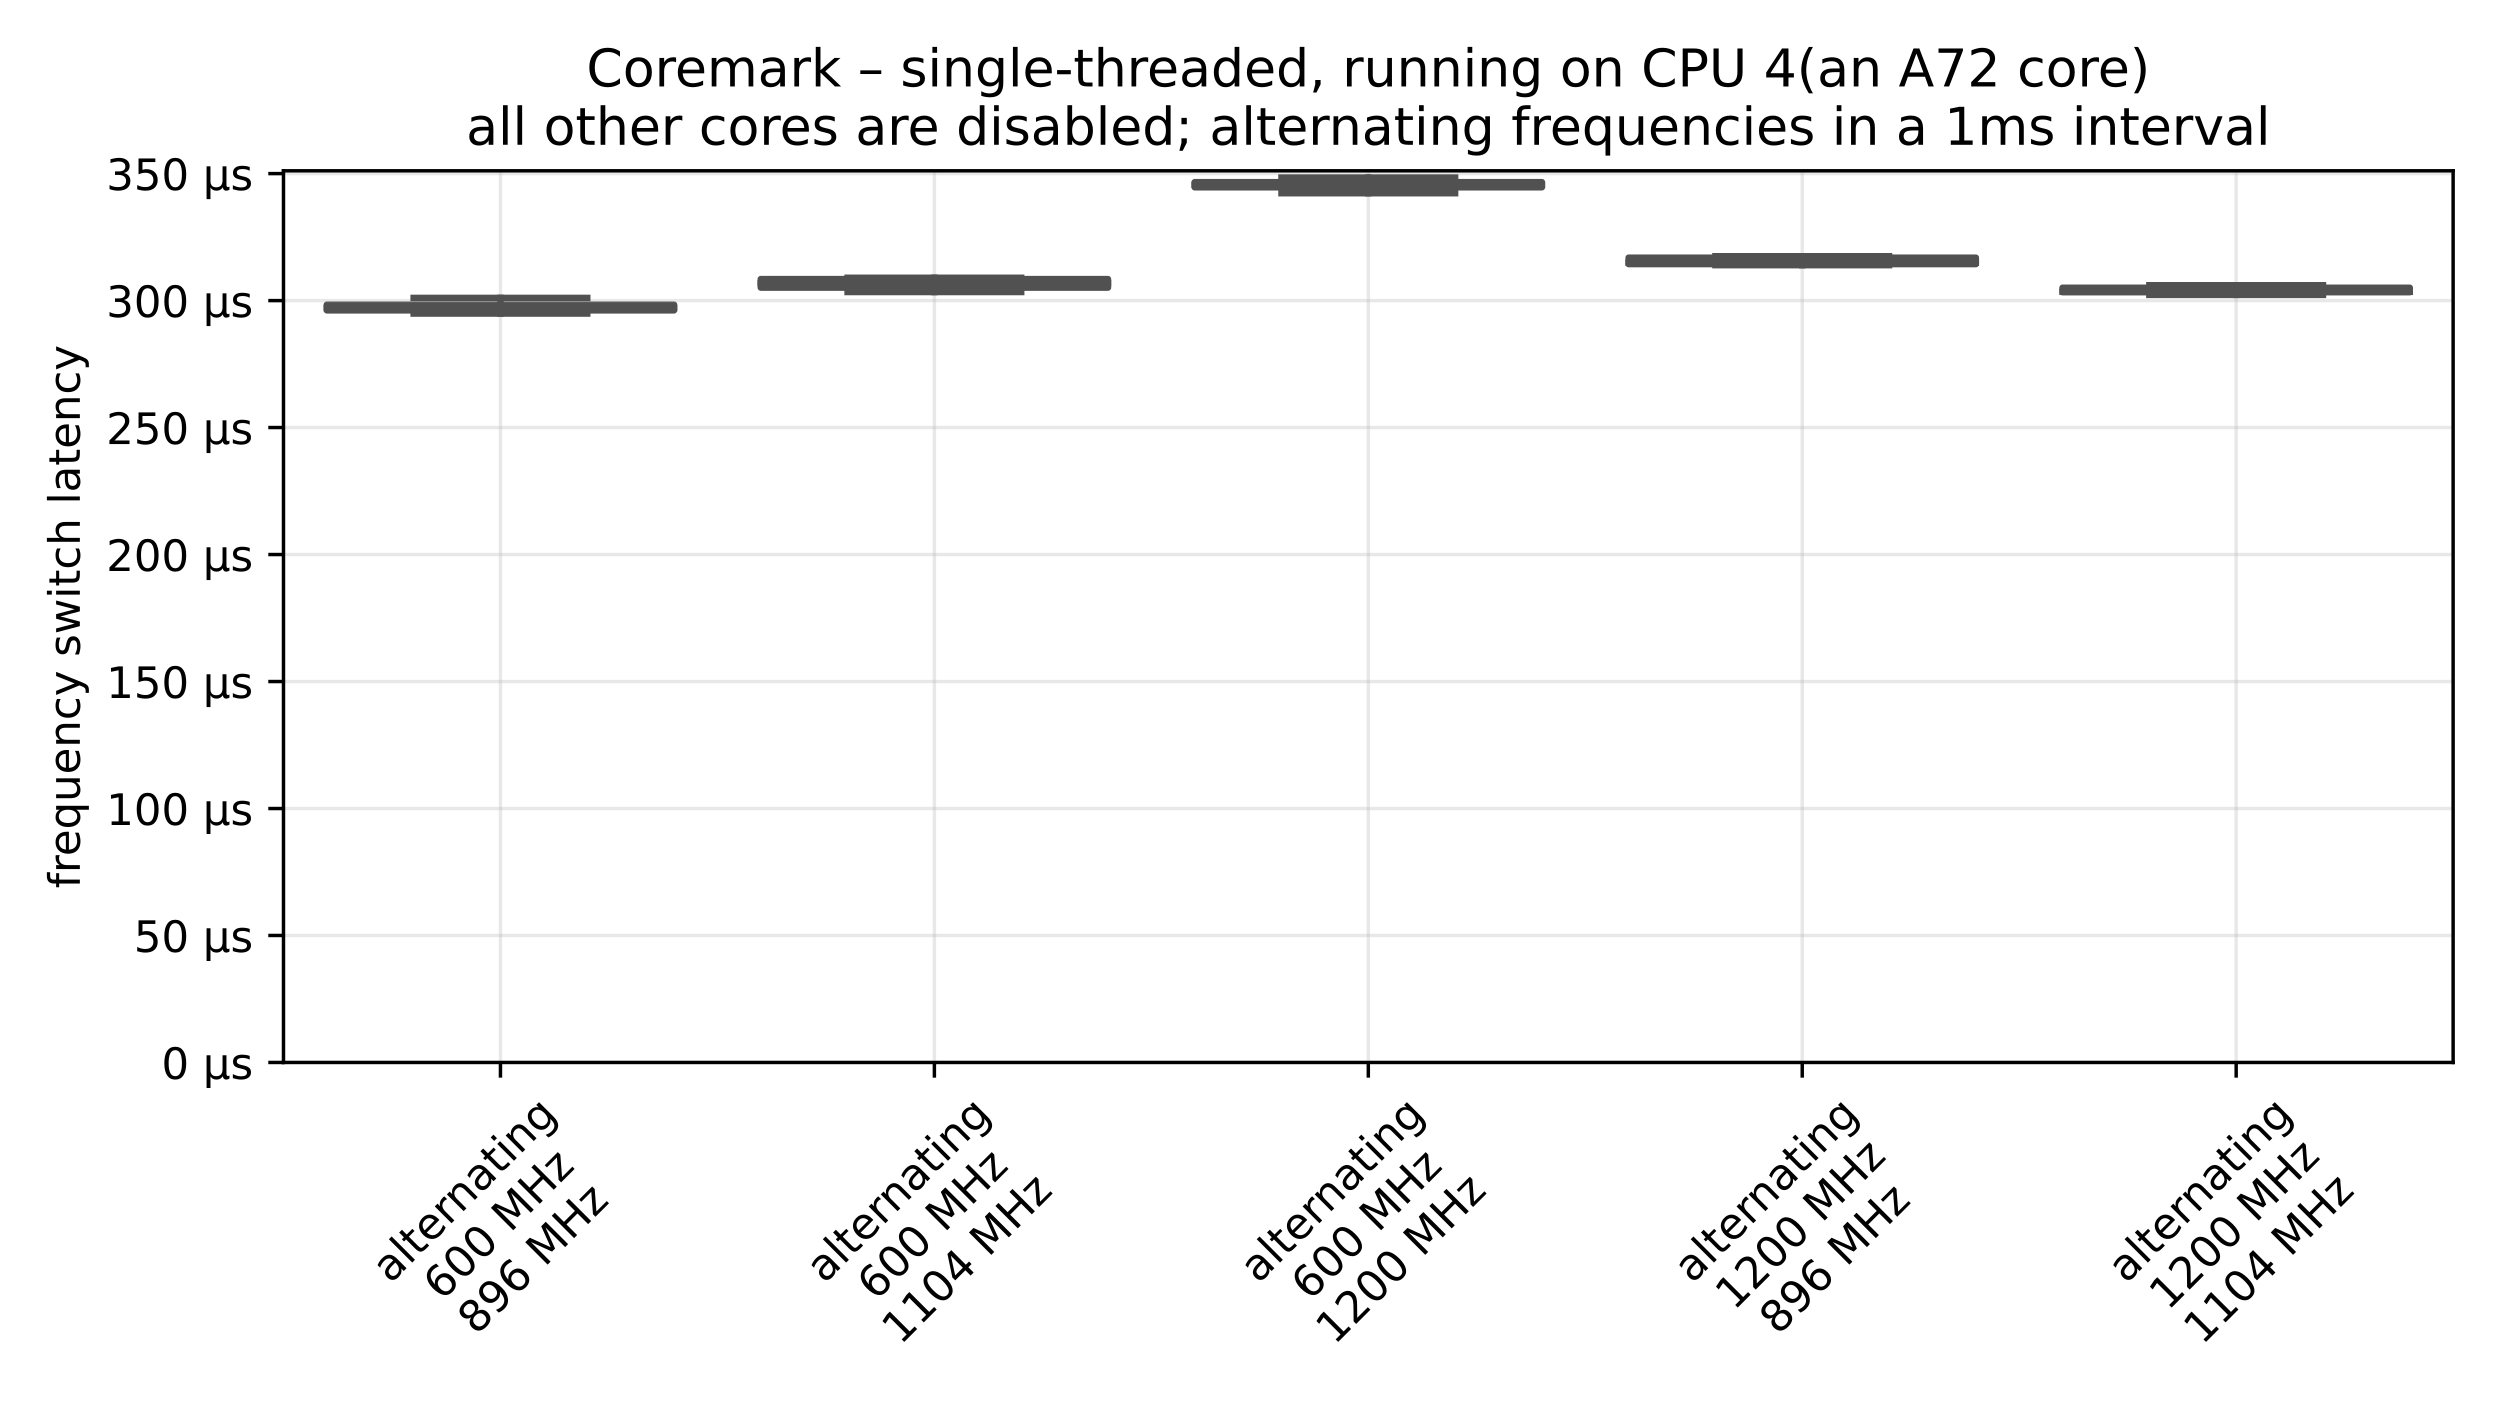 <?xml version="1.0" encoding="utf-8" standalone="no"?>
<!DOCTYPE svg PUBLIC "-//W3C//DTD SVG 1.1//EN"
  "http://www.w3.org/Graphics/SVG/1.1/DTD/svg11.dtd">
<!-- Created with matplotlib (https://matplotlib.org/) -->
<svg height="324pt" version="1.1" viewBox="0 0 576 324" width="576pt" xmlns="http://www.w3.org/2000/svg" xmlns:xlink="http://www.w3.org/1999/xlink">
 <defs>
  <style type="text/css">*{stroke-linecap:butt;stroke-linejoin:round;}</style>
 </defs>
 <g id="figure_1">
  <g id="patch_1">
   <path d="M 0 324 
L 576 324 
L 576 0 
L 0 0 
z
" style="fill:#ffffff;"/>
  </g>
  <g id="axes_1">
   <g id="patch_2">
    <path d="M 65.316 244.795 
L 565.2 244.795 
L 565.2 39.355 
L 65.316 39.355 
z
" style="fill:#ffffff;"/>
   </g>
   <g id="patch_3">
    <path clip-path="url(#pf9871932a1)" d="M 75.313 71.497 
L 155.295 71.497 
L 155.295 70.198 
L 75.313 70.198 
L 75.313 71.497 
z
" style="fill:#db8132;stroke:#515151;stroke-linejoin:miter;stroke-width:1.5;"/>
   </g>
   <g id="patch_4">
    <path clip-path="url(#pf9871932a1)" d="M 175.29 66.26 
L 255.272 66.26 
L 255.272 64.305 
L 175.29 64.305 
L 175.29 66.26 
z
" style="fill:#db8132;stroke:#515151;stroke-linejoin:miter;stroke-width:1.5;"/>
   </g>
   <g id="patch_5">
    <path clip-path="url(#pf9871932a1)" d="M 275.267 43.144 
L 355.249 43.144 
L 355.249 41.977 
L 275.267 41.977 
L 275.267 43.144 
z
" style="fill:#db8132;stroke:#515151;stroke-linejoin:miter;stroke-width:1.5;"/>
   </g>
   <g id="patch_6">
    <path clip-path="url(#pf9871932a1)" d="M 375.244 60.848 
L 455.225 60.848 
L 455.225 59.375 
L 375.244 59.375 
L 375.244 60.848 
z
" style="fill:#db8132;stroke:#515151;stroke-linejoin:miter;stroke-width:1.5;"/>
   </g>
   <g id="patch_7">
    <path clip-path="url(#pf9871932a1)" d="M 475.221 67.303 
L 555.202 67.303 
L 555.202 66.3 
L 475.221 66.3 
L 475.221 67.303 
z
" style="fill:#db8132;stroke:#515151;stroke-linejoin:miter;stroke-width:1.5;"/>
   </g>
   <g id="matplotlib.axis_1">
    <g id="xtick_1">
     <g id="line2d_1">
      <path clip-path="url(#pf9871932a1)" d="M 115.304 244.795 
L 115.304 39.355 
" style="fill:none;stroke:#b0b0b0;stroke-linecap:square;stroke-opacity:0.3;stroke-width:0.8;"/>
     </g>
     <g id="line2d_2">
      <defs>
       <path d="M 0 0 
L 0 3.5 
" id="m724247b73a" style="stroke:#000000;stroke-width:0.8;"/>
      </defs>
      <g>
       <use style="stroke:#000000;stroke-width:0.8;" x="115.304" xlink:href="#m724247b73a" y="244.795"/>
      </g>
     </g>
     <g id="text_1">
      <!-- alternating -->
      <g transform="translate(89.975 295.893)rotate(-45)scale(0.1 -0.1)">
       <defs>
        <path d="M 34.281 27.484 
Q 23.391 27.484 19.188 25 
Q 14.984 22.516 14.984 16.5 
Q 14.984 11.719 18.141 8.906 
Q 21.297 6.109 26.703 6.109 
Q 34.188 6.109 38.703 11.406 
Q 43.219 16.703 43.219 25.484 
L 43.219 27.484 
z
M 52.203 31.203 
L 52.203 0 
L 43.219 0 
L 43.219 8.297 
Q 40.141 3.328 35.547 0.953 
Q 30.953 -1.422 24.312 -1.422 
Q 15.922 -1.422 10.953 3.297 
Q 6 8.016 6 15.922 
Q 6 25.141 12.172 29.828 
Q 18.359 34.516 30.609 34.516 
L 43.219 34.516 
L 43.219 35.406 
Q 43.219 41.609 39.141 45 
Q 35.062 48.391 27.688 48.391 
Q 23 48.391 18.547 47.266 
Q 14.109 46.141 10.016 43.891 
L 10.016 52.203 
Q 14.938 54.109 19.578 55.047 
Q 24.219 56 28.609 56 
Q 40.484 56 46.344 49.844 
Q 52.203 43.703 52.203 31.203 
z
" id="DejaVuSans-97"/>
        <path d="M 9.422 75.984 
L 18.406 75.984 
L 18.406 0 
L 9.422 0 
z
" id="DejaVuSans-108"/>
        <path d="M 18.312 70.219 
L 18.312 54.688 
L 36.812 54.688 
L 36.812 47.703 
L 18.312 47.703 
L 18.312 18.016 
Q 18.312 11.328 20.141 9.422 
Q 21.969 7.516 27.594 7.516 
L 36.812 7.516 
L 36.812 0 
L 27.594 0 
Q 17.188 0 13.234 3.875 
Q 9.281 7.766 9.281 18.016 
L 9.281 47.703 
L 2.688 47.703 
L 2.688 54.688 
L 9.281 54.688 
L 9.281 70.219 
z
" id="DejaVuSans-116"/>
        <path d="M 56.203 29.594 
L 56.203 25.203 
L 14.891 25.203 
Q 15.484 15.922 20.484 11.062 
Q 25.484 6.203 34.422 6.203 
Q 39.594 6.203 44.453 7.469 
Q 49.312 8.734 54.109 11.281 
L 54.109 2.781 
Q 49.266 0.734 44.188 -0.344 
Q 39.109 -1.422 33.891 -1.422 
Q 20.797 -1.422 13.156 6.188 
Q 5.516 13.812 5.516 26.812 
Q 5.516 40.234 12.766 48.109 
Q 20.016 56 32.328 56 
Q 43.359 56 49.781 48.891 
Q 56.203 41.797 56.203 29.594 
z
M 47.219 32.234 
Q 47.125 39.594 43.094 43.984 
Q 39.062 48.391 32.422 48.391 
Q 24.906 48.391 20.391 44.141 
Q 15.875 39.891 15.188 32.172 
z
" id="DejaVuSans-101"/>
        <path d="M 41.109 46.297 
Q 39.594 47.172 37.812 47.578 
Q 36.031 48 33.891 48 
Q 26.266 48 22.188 43.047 
Q 18.109 38.094 18.109 28.812 
L 18.109 0 
L 9.078 0 
L 9.078 54.688 
L 18.109 54.688 
L 18.109 46.188 
Q 20.953 51.172 25.484 53.578 
Q 30.031 56 36.531 56 
Q 37.453 56 38.578 55.875 
Q 39.703 55.766 41.062 55.516 
z
" id="DejaVuSans-114"/>
        <path d="M 54.891 33.016 
L 54.891 0 
L 45.906 0 
L 45.906 32.719 
Q 45.906 40.484 42.875 44.328 
Q 39.844 48.188 33.797 48.188 
Q 26.516 48.188 22.312 43.547 
Q 18.109 38.922 18.109 30.906 
L 18.109 0 
L 9.078 0 
L 9.078 54.688 
L 18.109 54.688 
L 18.109 46.188 
Q 21.344 51.125 25.703 53.562 
Q 30.078 56 35.797 56 
Q 45.219 56 50.047 50.172 
Q 54.891 44.344 54.891 33.016 
z
" id="DejaVuSans-110"/>
        <path d="M 9.422 54.688 
L 18.406 54.688 
L 18.406 0 
L 9.422 0 
z
M 9.422 75.984 
L 18.406 75.984 
L 18.406 64.594 
L 9.422 64.594 
z
" id="DejaVuSans-105"/>
        <path d="M 45.406 27.984 
Q 45.406 37.75 41.375 43.109 
Q 37.359 48.484 30.078 48.484 
Q 22.859 48.484 18.828 43.109 
Q 14.797 37.75 14.797 27.984 
Q 14.797 18.266 18.828 12.891 
Q 22.859 7.516 30.078 7.516 
Q 37.359 7.516 41.375 12.891 
Q 45.406 18.266 45.406 27.984 
z
M 54.391 6.781 
Q 54.391 -7.172 48.188 -13.984 
Q 42 -20.797 29.203 -20.797 
Q 24.469 -20.797 20.266 -20.094 
Q 16.062 -19.391 12.109 -17.922 
L 12.109 -9.188 
Q 16.062 -11.328 19.922 -12.344 
Q 23.781 -13.375 27.781 -13.375 
Q 36.625 -13.375 41.016 -8.766 
Q 45.406 -4.156 45.406 5.172 
L 45.406 9.625 
Q 42.625 4.781 38.281 2.391 
Q 33.938 0 27.875 0 
Q 17.828 0 11.672 7.656 
Q 5.516 15.328 5.516 27.984 
Q 5.516 40.672 11.672 48.328 
Q 17.828 56 27.875 56 
Q 33.938 56 38.281 53.609 
Q 42.625 51.219 45.406 46.391 
L 45.406 54.688 
L 54.391 54.688 
z
" id="DejaVuSans-103"/>
       </defs>
       <use xlink:href="#DejaVuSans-97"/>
       <use x="61.279" xlink:href="#DejaVuSans-108"/>
       <use x="89.062" xlink:href="#DejaVuSans-116"/>
       <use x="128.271" xlink:href="#DejaVuSans-101"/>
       <use x="189.795" xlink:href="#DejaVuSans-114"/>
       <use x="229.158" xlink:href="#DejaVuSans-110"/>
       <use x="292.537" xlink:href="#DejaVuSans-97"/>
       <use x="353.816" xlink:href="#DejaVuSans-116"/>
       <use x="393.025" xlink:href="#DejaVuSans-105"/>
       <use x="420.809" xlink:href="#DejaVuSans-110"/>
       <use x="484.188" xlink:href="#DejaVuSans-103"/>
      </g>
      <!-- 600 MHz -->
      <g transform="translate(101.818 299.886)rotate(-45)scale(0.1 -0.1)">
       <defs>
        <path d="M 33.016 40.375 
Q 26.375 40.375 22.484 35.828 
Q 18.609 31.297 18.609 23.391 
Q 18.609 15.531 22.484 10.953 
Q 26.375 6.391 33.016 6.391 
Q 39.656 6.391 43.531 10.953 
Q 47.406 15.531 47.406 23.391 
Q 47.406 31.297 43.531 35.828 
Q 39.656 40.375 33.016 40.375 
z
M 52.594 71.297 
L 52.594 62.312 
Q 48.875 64.062 45.094 64.984 
Q 41.312 65.922 37.594 65.922 
Q 27.828 65.922 22.672 59.328 
Q 17.531 52.734 16.797 39.406 
Q 19.672 43.656 24.016 45.922 
Q 28.375 48.188 33.594 48.188 
Q 44.578 48.188 50.953 41.516 
Q 57.328 34.859 57.328 23.391 
Q 57.328 12.156 50.688 5.359 
Q 44.047 -1.422 33.016 -1.422 
Q 20.359 -1.422 13.672 8.266 
Q 6.984 17.969 6.984 36.375 
Q 6.984 53.656 15.188 63.938 
Q 23.391 74.219 37.203 74.219 
Q 40.922 74.219 44.703 73.484 
Q 48.484 72.75 52.594 71.297 
z
" id="DejaVuSans-54"/>
        <path d="M 31.781 66.406 
Q 24.172 66.406 20.328 58.906 
Q 16.5 51.422 16.5 36.375 
Q 16.5 21.391 20.328 13.891 
Q 24.172 6.391 31.781 6.391 
Q 39.453 6.391 43.281 13.891 
Q 47.125 21.391 47.125 36.375 
Q 47.125 51.422 43.281 58.906 
Q 39.453 66.406 31.781 66.406 
z
M 31.781 74.219 
Q 44.047 74.219 50.516 64.516 
Q 56.984 54.828 56.984 36.375 
Q 56.984 17.969 50.516 8.266 
Q 44.047 -1.422 31.781 -1.422 
Q 19.531 -1.422 13.062 8.266 
Q 6.594 17.969 6.594 36.375 
Q 6.594 54.828 13.062 64.516 
Q 19.531 74.219 31.781 74.219 
z
" id="DejaVuSans-48"/>
        <path id="DejaVuSans-32"/>
        <path d="M 9.812 72.906 
L 24.516 72.906 
L 43.109 23.297 
L 61.812 72.906 
L 76.516 72.906 
L 76.516 0 
L 66.891 0 
L 66.891 64.016 
L 48.094 14.016 
L 38.188 14.016 
L 19.391 64.016 
L 19.391 0 
L 9.812 0 
z
" id="DejaVuSans-77"/>
        <path d="M 9.812 72.906 
L 19.672 72.906 
L 19.672 43.016 
L 55.516 43.016 
L 55.516 72.906 
L 65.375 72.906 
L 65.375 0 
L 55.516 0 
L 55.516 34.719 
L 19.672 34.719 
L 19.672 0 
L 9.812 0 
z
" id="DejaVuSans-72"/>
        <path d="M 5.516 54.688 
L 48.188 54.688 
L 48.188 46.484 
L 14.406 7.172 
L 48.188 7.172 
L 48.188 0 
L 4.297 0 
L 4.297 8.203 
L 38.094 47.516 
L 5.516 47.516 
z
" id="DejaVuSans-122"/>
       </defs>
       <use xlink:href="#DejaVuSans-54"/>
       <use x="63.623" xlink:href="#DejaVuSans-48"/>
       <use x="127.246" xlink:href="#DejaVuSans-48"/>
       <use x="190.869" xlink:href="#DejaVuSans-32"/>
       <use x="222.656" xlink:href="#DejaVuSans-77"/>
       <use x="308.936" xlink:href="#DejaVuSans-72"/>
       <use x="384.131" xlink:href="#DejaVuSans-122"/>
      </g>
      <!-- 896 MHz -->
      <g transform="translate(109.736 307.804)rotate(-45)scale(0.1 -0.1)">
       <defs>
        <path d="M 31.781 34.625 
Q 24.75 34.625 20.719 30.859 
Q 16.703 27.094 16.703 20.516 
Q 16.703 13.922 20.719 10.156 
Q 24.75 6.391 31.781 6.391 
Q 38.812 6.391 42.859 10.172 
Q 46.922 13.969 46.922 20.516 
Q 46.922 27.094 42.891 30.859 
Q 38.875 34.625 31.781 34.625 
z
M 21.922 38.812 
Q 15.578 40.375 12.031 44.719 
Q 8.5 49.078 8.5 55.328 
Q 8.5 64.062 14.719 69.141 
Q 20.953 74.219 31.781 74.219 
Q 42.672 74.219 48.875 69.141 
Q 55.078 64.062 55.078 55.328 
Q 55.078 49.078 51.531 44.719 
Q 48 40.375 41.703 38.812 
Q 48.828 37.156 52.797 32.312 
Q 56.781 27.484 56.781 20.516 
Q 56.781 9.906 50.312 4.234 
Q 43.844 -1.422 31.781 -1.422 
Q 19.734 -1.422 13.25 4.234 
Q 6.781 9.906 6.781 20.516 
Q 6.781 27.484 10.781 32.312 
Q 14.797 37.156 21.922 38.812 
z
M 18.312 54.391 
Q 18.312 48.734 21.844 45.562 
Q 25.391 42.391 31.781 42.391 
Q 38.141 42.391 41.719 45.562 
Q 45.312 48.734 45.312 54.391 
Q 45.312 60.062 41.719 63.234 
Q 38.141 66.406 31.781 66.406 
Q 25.391 66.406 21.844 63.234 
Q 18.312 60.062 18.312 54.391 
z
" id="DejaVuSans-56"/>
        <path d="M 10.984 1.516 
L 10.984 10.5 
Q 14.703 8.734 18.5 7.812 
Q 22.312 6.891 25.984 6.891 
Q 35.75 6.891 40.891 13.453 
Q 46.047 20.016 46.781 33.406 
Q 43.953 29.203 39.594 26.953 
Q 35.25 24.703 29.984 24.703 
Q 19.047 24.703 12.672 31.312 
Q 6.297 37.938 6.297 49.422 
Q 6.297 60.641 12.938 67.422 
Q 19.578 74.219 30.609 74.219 
Q 43.266 74.219 49.922 64.516 
Q 56.594 54.828 56.594 36.375 
Q 56.594 19.141 48.406 8.859 
Q 40.234 -1.422 26.422 -1.422 
Q 22.703 -1.422 18.891 -0.688 
Q 15.094 0.047 10.984 1.516 
z
M 30.609 32.422 
Q 37.25 32.422 41.125 36.953 
Q 45.016 41.5 45.016 49.422 
Q 45.016 57.281 41.125 61.844 
Q 37.25 66.406 30.609 66.406 
Q 23.969 66.406 20.094 61.844 
Q 16.219 57.281 16.219 49.422 
Q 16.219 41.5 20.094 36.953 
Q 23.969 32.422 30.609 32.422 
z
" id="DejaVuSans-57"/>
       </defs>
       <use xlink:href="#DejaVuSans-56"/>
       <use x="63.623" xlink:href="#DejaVuSans-57"/>
       <use x="127.246" xlink:href="#DejaVuSans-54"/>
       <use x="190.869" xlink:href="#DejaVuSans-32"/>
       <use x="222.656" xlink:href="#DejaVuSans-77"/>
       <use x="308.936" xlink:href="#DejaVuSans-72"/>
       <use x="384.131" xlink:href="#DejaVuSans-122"/>
      </g>
     </g>
    </g>
    <g id="xtick_2">
     <g id="line2d_3">
      <path clip-path="url(#pf9871932a1)" d="M 215.281 244.795 
L 215.281 39.355 
" style="fill:none;stroke:#b0b0b0;stroke-linecap:square;stroke-opacity:0.3;stroke-width:0.8;"/>
     </g>
     <g id="line2d_4">
      <g>
       <use style="stroke:#000000;stroke-width:0.8;" x="215.281" xlink:href="#m724247b73a" y="244.795"/>
      </g>
     </g>
     <g id="text_2">
      <!-- alternating -->
      <g transform="translate(189.951 295.893)rotate(-45)scale(0.1 -0.1)">
       <use xlink:href="#DejaVuSans-97"/>
       <use x="61.279" xlink:href="#DejaVuSans-108"/>
       <use x="89.062" xlink:href="#DejaVuSans-116"/>
       <use x="128.271" xlink:href="#DejaVuSans-101"/>
       <use x="189.795" xlink:href="#DejaVuSans-114"/>
       <use x="229.158" xlink:href="#DejaVuSans-110"/>
       <use x="292.537" xlink:href="#DejaVuSans-97"/>
       <use x="353.816" xlink:href="#DejaVuSans-116"/>
       <use x="393.025" xlink:href="#DejaVuSans-105"/>
       <use x="420.809" xlink:href="#DejaVuSans-110"/>
       <use x="484.188" xlink:href="#DejaVuSans-103"/>
      </g>
      <!-- 600 MHz -->
      <g transform="translate(201.795 299.886)rotate(-45)scale(0.1 -0.1)">
       <use xlink:href="#DejaVuSans-54"/>
       <use x="63.623" xlink:href="#DejaVuSans-48"/>
       <use x="127.246" xlink:href="#DejaVuSans-48"/>
       <use x="190.869" xlink:href="#DejaVuSans-32"/>
       <use x="222.656" xlink:href="#DejaVuSans-77"/>
       <use x="308.936" xlink:href="#DejaVuSans-72"/>
       <use x="384.131" xlink:href="#DejaVuSans-122"/>
      </g>
      <!-- 1104 MHz -->
      <g transform="translate(207.464 310.053)rotate(-45)scale(0.1 -0.1)">
       <defs>
        <path d="M 12.406 8.297 
L 28.516 8.297 
L 28.516 63.922 
L 10.984 60.406 
L 10.984 69.391 
L 28.422 72.906 
L 38.281 72.906 
L 38.281 8.297 
L 54.391 8.297 
L 54.391 0 
L 12.406 0 
z
" id="DejaVuSans-49"/>
        <path d="M 37.797 64.312 
L 12.891 25.391 
L 37.797 25.391 
z
M 35.203 72.906 
L 47.609 72.906 
L 47.609 25.391 
L 58.016 25.391 
L 58.016 17.188 
L 47.609 17.188 
L 47.609 0 
L 37.797 0 
L 37.797 17.188 
L 4.891 17.188 
L 4.891 26.703 
z
" id="DejaVuSans-52"/>
       </defs>
       <use xlink:href="#DejaVuSans-49"/>
       <use x="63.623" xlink:href="#DejaVuSans-49"/>
       <use x="127.246" xlink:href="#DejaVuSans-48"/>
       <use x="190.869" xlink:href="#DejaVuSans-52"/>
       <use x="254.492" xlink:href="#DejaVuSans-32"/>
       <use x="286.279" xlink:href="#DejaVuSans-77"/>
       <use x="372.559" xlink:href="#DejaVuSans-72"/>
       <use x="447.754" xlink:href="#DejaVuSans-122"/>
      </g>
     </g>
    </g>
    <g id="xtick_3">
     <g id="line2d_5">
      <path clip-path="url(#pf9871932a1)" d="M 315.258 244.795 
L 315.258 39.355 
" style="fill:none;stroke:#b0b0b0;stroke-linecap:square;stroke-opacity:0.3;stroke-width:0.8;"/>
     </g>
     <g id="line2d_6">
      <g>
       <use style="stroke:#000000;stroke-width:0.8;" x="315.258" xlink:href="#m724247b73a" y="244.795"/>
      </g>
     </g>
     <g id="text_3">
      <!-- alternating -->
      <g transform="translate(289.928 295.893)rotate(-45)scale(0.1 -0.1)">
       <use xlink:href="#DejaVuSans-97"/>
       <use x="61.279" xlink:href="#DejaVuSans-108"/>
       <use x="89.062" xlink:href="#DejaVuSans-116"/>
       <use x="128.271" xlink:href="#DejaVuSans-101"/>
       <use x="189.795" xlink:href="#DejaVuSans-114"/>
       <use x="229.158" xlink:href="#DejaVuSans-110"/>
       <use x="292.537" xlink:href="#DejaVuSans-97"/>
       <use x="353.816" xlink:href="#DejaVuSans-116"/>
       <use x="393.025" xlink:href="#DejaVuSans-105"/>
       <use x="420.809" xlink:href="#DejaVuSans-110"/>
       <use x="484.188" xlink:href="#DejaVuSans-103"/>
      </g>
      <!-- 600 MHz -->
      <g transform="translate(301.772 299.886)rotate(-45)scale(0.1 -0.1)">
       <use xlink:href="#DejaVuSans-54"/>
       <use x="63.623" xlink:href="#DejaVuSans-48"/>
       <use x="127.246" xlink:href="#DejaVuSans-48"/>
       <use x="190.869" xlink:href="#DejaVuSans-32"/>
       <use x="222.656" xlink:href="#DejaVuSans-77"/>
       <use x="308.936" xlink:href="#DejaVuSans-72"/>
       <use x="384.131" xlink:href="#DejaVuSans-122"/>
      </g>
      <!-- 1200 MHz -->
      <g transform="translate(307.441 310.053)rotate(-45)scale(0.1 -0.1)">
       <defs>
        <path d="M 19.188 8.297 
L 53.609 8.297 
L 53.609 0 
L 7.328 0 
L 7.328 8.297 
Q 12.938 14.109 22.625 23.891 
Q 32.328 33.688 34.812 36.531 
Q 39.547 41.844 41.422 45.531 
Q 43.312 49.219 43.312 52.781 
Q 43.312 58.594 39.234 62.25 
Q 35.156 65.922 28.609 65.922 
Q 23.969 65.922 18.812 64.312 
Q 13.672 62.703 7.812 59.422 
L 7.812 69.391 
Q 13.766 71.781 18.938 73 
Q 24.125 74.219 28.422 74.219 
Q 39.75 74.219 46.484 68.547 
Q 53.219 62.891 53.219 53.422 
Q 53.219 48.922 51.531 44.891 
Q 49.859 40.875 45.406 35.406 
Q 44.188 33.984 37.641 27.219 
Q 31.109 20.453 19.188 8.297 
z
" id="DejaVuSans-50"/>
       </defs>
       <use xlink:href="#DejaVuSans-49"/>
       <use x="63.623" xlink:href="#DejaVuSans-50"/>
       <use x="127.246" xlink:href="#DejaVuSans-48"/>
       <use x="190.869" xlink:href="#DejaVuSans-48"/>
       <use x="254.492" xlink:href="#DejaVuSans-32"/>
       <use x="286.279" xlink:href="#DejaVuSans-77"/>
       <use x="372.559" xlink:href="#DejaVuSans-72"/>
       <use x="447.754" xlink:href="#DejaVuSans-122"/>
      </g>
     </g>
    </g>
    <g id="xtick_4">
     <g id="line2d_7">
      <path clip-path="url(#pf9871932a1)" d="M 415.235 244.795 
L 415.235 39.355 
" style="fill:none;stroke:#b0b0b0;stroke-linecap:square;stroke-opacity:0.3;stroke-width:0.8;"/>
     </g>
     <g id="line2d_8">
      <g>
       <use style="stroke:#000000;stroke-width:0.8;" x="415.235" xlink:href="#m724247b73a" y="244.795"/>
      </g>
     </g>
     <g id="text_4">
      <!-- alternating -->
      <g transform="translate(389.905 295.893)rotate(-45)scale(0.1 -0.1)">
       <use xlink:href="#DejaVuSans-97"/>
       <use x="61.279" xlink:href="#DejaVuSans-108"/>
       <use x="89.062" xlink:href="#DejaVuSans-116"/>
       <use x="128.271" xlink:href="#DejaVuSans-101"/>
       <use x="189.795" xlink:href="#DejaVuSans-114"/>
       <use x="229.158" xlink:href="#DejaVuSans-110"/>
       <use x="292.537" xlink:href="#DejaVuSans-97"/>
       <use x="353.816" xlink:href="#DejaVuSans-116"/>
       <use x="393.025" xlink:href="#DejaVuSans-105"/>
       <use x="420.809" xlink:href="#DejaVuSans-110"/>
       <use x="484.188" xlink:href="#DejaVuSans-103"/>
      </g>
      <!-- 1200 MHz -->
      <g transform="translate(399.499 302.135)rotate(-45)scale(0.1 -0.1)">
       <use xlink:href="#DejaVuSans-49"/>
       <use x="63.623" xlink:href="#DejaVuSans-50"/>
       <use x="127.246" xlink:href="#DejaVuSans-48"/>
       <use x="190.869" xlink:href="#DejaVuSans-48"/>
       <use x="254.492" xlink:href="#DejaVuSans-32"/>
       <use x="286.279" xlink:href="#DejaVuSans-77"/>
       <use x="372.559" xlink:href="#DejaVuSans-72"/>
       <use x="447.754" xlink:href="#DejaVuSans-122"/>
      </g>
      <!-- 896 MHz -->
      <g transform="translate(409.667 307.804)rotate(-45)scale(0.1 -0.1)">
       <use xlink:href="#DejaVuSans-56"/>
       <use x="63.623" xlink:href="#DejaVuSans-57"/>
       <use x="127.246" xlink:href="#DejaVuSans-54"/>
       <use x="190.869" xlink:href="#DejaVuSans-32"/>
       <use x="222.656" xlink:href="#DejaVuSans-77"/>
       <use x="308.936" xlink:href="#DejaVuSans-72"/>
       <use x="384.131" xlink:href="#DejaVuSans-122"/>
      </g>
     </g>
    </g>
    <g id="xtick_5">
     <g id="line2d_9">
      <path clip-path="url(#pf9871932a1)" d="M 515.212 244.795 
L 515.212 39.355 
" style="fill:none;stroke:#b0b0b0;stroke-linecap:square;stroke-opacity:0.3;stroke-width:0.8;"/>
     </g>
     <g id="line2d_10">
      <g>
       <use style="stroke:#000000;stroke-width:0.8;" x="515.212" xlink:href="#m724247b73a" y="244.795"/>
      </g>
     </g>
     <g id="text_5">
      <!-- alternating -->
      <g transform="translate(489.882 295.893)rotate(-45)scale(0.1 -0.1)">
       <use xlink:href="#DejaVuSans-97"/>
       <use x="61.279" xlink:href="#DejaVuSans-108"/>
       <use x="89.062" xlink:href="#DejaVuSans-116"/>
       <use x="128.271" xlink:href="#DejaVuSans-101"/>
       <use x="189.795" xlink:href="#DejaVuSans-114"/>
       <use x="229.158" xlink:href="#DejaVuSans-110"/>
       <use x="292.537" xlink:href="#DejaVuSans-97"/>
       <use x="353.816" xlink:href="#DejaVuSans-116"/>
       <use x="393.025" xlink:href="#DejaVuSans-105"/>
       <use x="420.809" xlink:href="#DejaVuSans-110"/>
       <use x="484.188" xlink:href="#DejaVuSans-103"/>
      </g>
      <!-- 1200 MHz -->
      <g transform="translate(499.476 302.135)rotate(-45)scale(0.1 -0.1)">
       <use xlink:href="#DejaVuSans-49"/>
       <use x="63.623" xlink:href="#DejaVuSans-50"/>
       <use x="127.246" xlink:href="#DejaVuSans-48"/>
       <use x="190.869" xlink:href="#DejaVuSans-48"/>
       <use x="254.492" xlink:href="#DejaVuSans-32"/>
       <use x="286.279" xlink:href="#DejaVuSans-77"/>
       <use x="372.559" xlink:href="#DejaVuSans-72"/>
       <use x="447.754" xlink:href="#DejaVuSans-122"/>
      </g>
      <!-- 1104 MHz -->
      <g transform="translate(507.394 310.053)rotate(-45)scale(0.1 -0.1)">
       <use xlink:href="#DejaVuSans-49"/>
       <use x="63.623" xlink:href="#DejaVuSans-49"/>
       <use x="127.246" xlink:href="#DejaVuSans-48"/>
       <use x="190.869" xlink:href="#DejaVuSans-52"/>
       <use x="254.492" xlink:href="#DejaVuSans-32"/>
       <use x="286.279" xlink:href="#DejaVuSans-77"/>
       <use x="372.559" xlink:href="#DejaVuSans-72"/>
       <use x="447.754" xlink:href="#DejaVuSans-122"/>
      </g>
     </g>
    </g>
   </g>
   <g id="matplotlib.axis_2">
    <g id="ytick_1">
     <g id="line2d_11">
      <path clip-path="url(#pf9871932a1)" d="M 65.316 244.795 
L 565.2 244.795 
" style="fill:none;stroke:#b0b0b0;stroke-linecap:square;stroke-opacity:0.3;stroke-width:0.8;"/>
     </g>
     <g id="line2d_12">
      <defs>
       <path d="M 0 0 
L -3.5 0 
" id="m00a1c6f68c" style="stroke:#000000;stroke-width:0.8;"/>
      </defs>
      <g>
       <use style="stroke:#000000;stroke-width:0.8;" x="65.316" xlink:href="#m00a1c6f68c" y="244.795"/>
      </g>
     </g>
     <g id="text_6">
      <!-- 0 µs -->
      <g transform="translate(37.203 248.595)scale(0.1 -0.1)">
       <defs>
        <path d="M 8.5 -20.797 
L 8.5 54.688 
L 17.484 54.688 
L 17.484 20.703 
Q 17.484 13.625 20.844 10 
Q 24.219 6.391 30.812 6.391 
Q 38.031 6.391 41.672 10.484 
Q 45.312 14.594 45.312 22.797 
L 45.312 54.688 
L 54.297 54.688 
L 54.297 12.594 
Q 54.297 9.672 55.141 8.281 
Q 56 6.891 57.812 6.891 
Q 58.25 6.891 59.031 7.156 
Q 59.812 7.422 61.188 8.016 
L 61.188 0.781 
Q 59.188 -0.344 57.391 -0.875 
Q 55.609 -1.422 53.906 -1.422 
Q 50.531 -1.422 48.531 0.484 
Q 46.531 2.391 45.797 6.297 
Q 43.359 2.438 39.812 0.5 
Q 36.281 -1.422 31.5 -1.422 
Q 26.516 -1.422 23.016 0.484 
Q 19.531 2.391 17.484 6.203 
L 17.484 -20.797 
z
" id="DejaVuSans-181"/>
        <path d="M 44.281 53.078 
L 44.281 44.578 
Q 40.484 46.531 36.375 47.5 
Q 32.281 48.484 27.875 48.484 
Q 21.188 48.484 17.844 46.438 
Q 14.5 44.391 14.5 40.281 
Q 14.5 37.156 16.891 35.375 
Q 19.281 33.594 26.516 31.984 
L 29.594 31.297 
Q 39.156 29.25 43.188 25.516 
Q 47.219 21.781 47.219 15.094 
Q 47.219 7.469 41.188 3.016 
Q 35.156 -1.422 24.609 -1.422 
Q 20.219 -1.422 15.453 -0.562 
Q 10.688 0.297 5.422 2 
L 5.422 11.281 
Q 10.406 8.688 15.234 7.391 
Q 20.062 6.109 24.812 6.109 
Q 31.156 6.109 34.562 8.281 
Q 37.984 10.453 37.984 14.406 
Q 37.984 18.062 35.516 20.016 
Q 33.062 21.969 24.703 23.781 
L 21.578 24.516 
Q 13.234 26.266 9.516 29.906 
Q 5.812 33.547 5.812 39.891 
Q 5.812 47.609 11.281 51.797 
Q 16.75 56 26.812 56 
Q 31.781 56 36.172 55.266 
Q 40.578 54.547 44.281 53.078 
z
" id="DejaVuSans-115"/>
       </defs>
       <use xlink:href="#DejaVuSans-48"/>
       <use x="63.623" xlink:href="#DejaVuSans-32"/>
       <use x="95.41" xlink:href="#DejaVuSans-181"/>
       <use x="159.033" xlink:href="#DejaVuSans-115"/>
      </g>
     </g>
    </g>
    <g id="ytick_2">
     <g id="line2d_13">
      <path clip-path="url(#pf9871932a1)" d="M 65.316 215.538 
L 565.2 215.538 
" style="fill:none;stroke:#b0b0b0;stroke-linecap:square;stroke-opacity:0.3;stroke-width:0.8;"/>
     </g>
     <g id="line2d_14">
      <g>
       <use style="stroke:#000000;stroke-width:0.8;" x="65.316" xlink:href="#m00a1c6f68c" y="215.538"/>
      </g>
     </g>
     <g id="text_7">
      <!-- 50 µs -->
      <g transform="translate(30.841 219.337)scale(0.1 -0.1)">
       <defs>
        <path d="M 10.797 72.906 
L 49.516 72.906 
L 49.516 64.594 
L 19.828 64.594 
L 19.828 46.734 
Q 21.969 47.469 24.109 47.828 
Q 26.266 48.188 28.422 48.188 
Q 40.625 48.188 47.75 41.5 
Q 54.891 34.812 54.891 23.391 
Q 54.891 11.625 47.562 5.094 
Q 40.234 -1.422 26.906 -1.422 
Q 22.312 -1.422 17.547 -0.641 
Q 12.797 0.141 7.719 1.703 
L 7.719 11.625 
Q 12.109 9.234 16.797 8.062 
Q 21.484 6.891 26.703 6.891 
Q 35.156 6.891 40.078 11.328 
Q 45.016 15.766 45.016 23.391 
Q 45.016 31 40.078 35.438 
Q 35.156 39.891 26.703 39.891 
Q 22.75 39.891 18.812 39.016 
Q 14.891 38.141 10.797 36.281 
z
" id="DejaVuSans-53"/>
       </defs>
       <use xlink:href="#DejaVuSans-53"/>
       <use x="63.623" xlink:href="#DejaVuSans-48"/>
       <use x="127.246" xlink:href="#DejaVuSans-32"/>
       <use x="159.033" xlink:href="#DejaVuSans-181"/>
       <use x="222.656" xlink:href="#DejaVuSans-115"/>
      </g>
     </g>
    </g>
    <g id="ytick_3">
     <g id="line2d_15">
      <path clip-path="url(#pf9871932a1)" d="M 65.316 186.281 
L 565.2 186.281 
" style="fill:none;stroke:#b0b0b0;stroke-linecap:square;stroke-opacity:0.3;stroke-width:0.8;"/>
     </g>
     <g id="line2d_16">
      <g>
       <use style="stroke:#000000;stroke-width:0.8;" x="65.316" xlink:href="#m00a1c6f68c" y="186.281"/>
      </g>
     </g>
     <g id="text_8">
      <!-- 100 µs -->
      <g transform="translate(24.478 190.08)scale(0.1 -0.1)">
       <use xlink:href="#DejaVuSans-49"/>
       <use x="63.623" xlink:href="#DejaVuSans-48"/>
       <use x="127.246" xlink:href="#DejaVuSans-48"/>
       <use x="190.869" xlink:href="#DejaVuSans-32"/>
       <use x="222.656" xlink:href="#DejaVuSans-181"/>
       <use x="286.279" xlink:href="#DejaVuSans-115"/>
      </g>
     </g>
    </g>
    <g id="ytick_4">
     <g id="line2d_17">
      <path clip-path="url(#pf9871932a1)" d="M 65.316 157.024 
L 565.2 157.024 
" style="fill:none;stroke:#b0b0b0;stroke-linecap:square;stroke-opacity:0.3;stroke-width:0.8;"/>
     </g>
     <g id="line2d_18">
      <g>
       <use style="stroke:#000000;stroke-width:0.8;" x="65.316" xlink:href="#m00a1c6f68c" y="157.024"/>
      </g>
     </g>
     <g id="text_9">
      <!-- 150 µs -->
      <g transform="translate(24.478 160.823)scale(0.1 -0.1)">
       <use xlink:href="#DejaVuSans-49"/>
       <use x="63.623" xlink:href="#DejaVuSans-53"/>
       <use x="127.246" xlink:href="#DejaVuSans-48"/>
       <use x="190.869" xlink:href="#DejaVuSans-32"/>
       <use x="222.656" xlink:href="#DejaVuSans-181"/>
       <use x="286.279" xlink:href="#DejaVuSans-115"/>
      </g>
     </g>
    </g>
    <g id="ytick_5">
     <g id="line2d_19">
      <path clip-path="url(#pf9871932a1)" d="M 65.316 127.767 
L 565.2 127.767 
" style="fill:none;stroke:#b0b0b0;stroke-linecap:square;stroke-opacity:0.3;stroke-width:0.8;"/>
     </g>
     <g id="line2d_20">
      <g>
       <use style="stroke:#000000;stroke-width:0.8;" x="65.316" xlink:href="#m00a1c6f68c" y="127.767"/>
      </g>
     </g>
     <g id="text_10">
      <!-- 200 µs -->
      <g transform="translate(24.478 131.566)scale(0.1 -0.1)">
       <use xlink:href="#DejaVuSans-50"/>
       <use x="63.623" xlink:href="#DejaVuSans-48"/>
       <use x="127.246" xlink:href="#DejaVuSans-48"/>
       <use x="190.869" xlink:href="#DejaVuSans-32"/>
       <use x="222.656" xlink:href="#DejaVuSans-181"/>
       <use x="286.279" xlink:href="#DejaVuSans-115"/>
      </g>
     </g>
    </g>
    <g id="ytick_6">
     <g id="line2d_21">
      <path clip-path="url(#pf9871932a1)" d="M 65.316 98.51 
L 565.2 98.51 
" style="fill:none;stroke:#b0b0b0;stroke-linecap:square;stroke-opacity:0.3;stroke-width:0.8;"/>
     </g>
     <g id="line2d_22">
      <g>
       <use style="stroke:#000000;stroke-width:0.8;" x="65.316" xlink:href="#m00a1c6f68c" y="98.51"/>
      </g>
     </g>
     <g id="text_11">
      <!-- 250 µs -->
      <g transform="translate(24.478 102.309)scale(0.1 -0.1)">
       <use xlink:href="#DejaVuSans-50"/>
       <use x="63.623" xlink:href="#DejaVuSans-53"/>
       <use x="127.246" xlink:href="#DejaVuSans-48"/>
       <use x="190.869" xlink:href="#DejaVuSans-32"/>
       <use x="222.656" xlink:href="#DejaVuSans-181"/>
       <use x="286.279" xlink:href="#DejaVuSans-115"/>
      </g>
     </g>
    </g>
    <g id="ytick_7">
     <g id="line2d_23">
      <path clip-path="url(#pf9871932a1)" d="M 65.316 69.253 
L 565.2 69.253 
" style="fill:none;stroke:#b0b0b0;stroke-linecap:square;stroke-opacity:0.3;stroke-width:0.8;"/>
     </g>
     <g id="line2d_24">
      <g>
       <use style="stroke:#000000;stroke-width:0.8;" x="65.316" xlink:href="#m00a1c6f68c" y="69.253"/>
      </g>
     </g>
     <g id="text_12">
      <!-- 300 µs -->
      <g transform="translate(24.478 73.052)scale(0.1 -0.1)">
       <defs>
        <path d="M 40.578 39.312 
Q 47.656 37.797 51.625 33 
Q 55.609 28.219 55.609 21.188 
Q 55.609 10.406 48.188 4.484 
Q 40.766 -1.422 27.094 -1.422 
Q 22.516 -1.422 17.656 -0.516 
Q 12.797 0.391 7.625 2.203 
L 7.625 11.719 
Q 11.719 9.328 16.594 8.109 
Q 21.484 6.891 26.812 6.891 
Q 36.078 6.891 40.938 10.547 
Q 45.797 14.203 45.797 21.188 
Q 45.797 27.641 41.281 31.266 
Q 36.766 34.906 28.719 34.906 
L 20.219 34.906 
L 20.219 43.016 
L 29.109 43.016 
Q 36.375 43.016 40.234 45.922 
Q 44.094 48.828 44.094 54.297 
Q 44.094 59.906 40.109 62.906 
Q 36.141 65.922 28.719 65.922 
Q 24.656 65.922 20.016 65.031 
Q 15.375 64.156 9.812 62.312 
L 9.812 71.094 
Q 15.438 72.656 20.344 73.438 
Q 25.25 74.219 29.594 74.219 
Q 40.828 74.219 47.359 69.109 
Q 53.906 64.016 53.906 55.328 
Q 53.906 49.266 50.438 45.094 
Q 46.969 40.922 40.578 39.312 
z
" id="DejaVuSans-51"/>
       </defs>
       <use xlink:href="#DejaVuSans-51"/>
       <use x="63.623" xlink:href="#DejaVuSans-48"/>
       <use x="127.246" xlink:href="#DejaVuSans-48"/>
       <use x="190.869" xlink:href="#DejaVuSans-32"/>
       <use x="222.656" xlink:href="#DejaVuSans-181"/>
       <use x="286.279" xlink:href="#DejaVuSans-115"/>
      </g>
     </g>
    </g>
    <g id="ytick_8">
     <g id="line2d_25">
      <path clip-path="url(#pf9871932a1)" d="M 65.316 39.996 
L 565.2 39.996 
" style="fill:none;stroke:#b0b0b0;stroke-linecap:square;stroke-opacity:0.3;stroke-width:0.8;"/>
     </g>
     <g id="line2d_26">
      <g>
       <use style="stroke:#000000;stroke-width:0.8;" x="65.316" xlink:href="#m00a1c6f68c" y="39.996"/>
      </g>
     </g>
     <g id="text_13">
      <!-- 350 µs -->
      <g transform="translate(24.478 43.795)scale(0.1 -0.1)">
       <use xlink:href="#DejaVuSans-51"/>
       <use x="63.623" xlink:href="#DejaVuSans-53"/>
       <use x="127.246" xlink:href="#DejaVuSans-48"/>
       <use x="190.869" xlink:href="#DejaVuSans-32"/>
       <use x="222.656" xlink:href="#DejaVuSans-181"/>
       <use x="286.279" xlink:href="#DejaVuSans-115"/>
      </g>
     </g>
    </g>
    <g id="text_14">
     <!-- frequency switch latency -->
     <g transform="translate(18.398 204.658)rotate(-90)scale(0.1 -0.1)">
      <defs>
       <path d="M 37.109 75.984 
L 37.109 68.5 
L 28.516 68.5 
Q 23.688 68.5 21.797 66.547 
Q 19.922 64.594 19.922 59.516 
L 19.922 54.688 
L 34.719 54.688 
L 34.719 47.703 
L 19.922 47.703 
L 19.922 0 
L 10.891 0 
L 10.891 47.703 
L 2.297 47.703 
L 2.297 54.688 
L 10.891 54.688 
L 10.891 58.5 
Q 10.891 67.625 15.141 71.797 
Q 19.391 75.984 28.609 75.984 
z
" id="DejaVuSans-102"/>
       <path d="M 14.797 27.297 
Q 14.797 17.391 18.875 11.75 
Q 22.953 6.109 30.078 6.109 
Q 37.203 6.109 41.297 11.75 
Q 45.406 17.391 45.406 27.297 
Q 45.406 37.203 41.297 42.844 
Q 37.203 48.484 30.078 48.484 
Q 22.953 48.484 18.875 42.844 
Q 14.797 37.203 14.797 27.297 
z
M 45.406 8.203 
Q 42.578 3.328 38.25 0.953 
Q 33.938 -1.422 27.875 -1.422 
Q 17.969 -1.422 11.734 6.484 
Q 5.516 14.406 5.516 27.297 
Q 5.516 40.188 11.734 48.094 
Q 17.969 56 27.875 56 
Q 33.938 56 38.25 53.625 
Q 42.578 51.266 45.406 46.391 
L 45.406 54.688 
L 54.391 54.688 
L 54.391 -20.797 
L 45.406 -20.797 
z
" id="DejaVuSans-113"/>
       <path d="M 8.5 21.578 
L 8.5 54.688 
L 17.484 54.688 
L 17.484 21.922 
Q 17.484 14.156 20.5 10.266 
Q 23.531 6.391 29.594 6.391 
Q 36.859 6.391 41.078 11.031 
Q 45.312 15.672 45.312 23.688 
L 45.312 54.688 
L 54.297 54.688 
L 54.297 0 
L 45.312 0 
L 45.312 8.406 
Q 42.047 3.422 37.719 1 
Q 33.406 -1.422 27.688 -1.422 
Q 18.266 -1.422 13.375 4.438 
Q 8.5 10.297 8.5 21.578 
z
M 31.109 56 
z
" id="DejaVuSans-117"/>
       <path d="M 48.781 52.594 
L 48.781 44.188 
Q 44.969 46.297 41.141 47.344 
Q 37.312 48.391 33.406 48.391 
Q 24.656 48.391 19.812 42.844 
Q 14.984 37.312 14.984 27.297 
Q 14.984 17.281 19.812 11.734 
Q 24.656 6.203 33.406 6.203 
Q 37.312 6.203 41.141 7.25 
Q 44.969 8.297 48.781 10.406 
L 48.781 2.094 
Q 45.016 0.344 40.984 -0.531 
Q 36.969 -1.422 32.422 -1.422 
Q 20.062 -1.422 12.781 6.344 
Q 5.516 14.109 5.516 27.297 
Q 5.516 40.672 12.859 48.328 
Q 20.219 56 33.016 56 
Q 37.156 56 41.109 55.141 
Q 45.062 54.297 48.781 52.594 
z
" id="DejaVuSans-99"/>
       <path d="M 32.172 -5.078 
Q 28.375 -14.844 24.75 -17.812 
Q 21.141 -20.797 15.094 -20.797 
L 7.906 -20.797 
L 7.906 -13.281 
L 13.188 -13.281 
Q 16.891 -13.281 18.938 -11.516 
Q 21 -9.766 23.484 -3.219 
L 25.094 0.875 
L 2.984 54.688 
L 12.5 54.688 
L 29.594 11.922 
L 46.688 54.688 
L 56.203 54.688 
z
" id="DejaVuSans-121"/>
       <path d="M 4.203 54.688 
L 13.188 54.688 
L 24.422 12.016 
L 35.594 54.688 
L 46.188 54.688 
L 57.422 12.016 
L 68.609 54.688 
L 77.594 54.688 
L 63.281 0 
L 52.688 0 
L 40.922 44.828 
L 29.109 0 
L 18.5 0 
z
" id="DejaVuSans-119"/>
       <path d="M 54.891 33.016 
L 54.891 0 
L 45.906 0 
L 45.906 32.719 
Q 45.906 40.484 42.875 44.328 
Q 39.844 48.188 33.797 48.188 
Q 26.516 48.188 22.312 43.547 
Q 18.109 38.922 18.109 30.906 
L 18.109 0 
L 9.078 0 
L 9.078 75.984 
L 18.109 75.984 
L 18.109 46.188 
Q 21.344 51.125 25.703 53.562 
Q 30.078 56 35.797 56 
Q 45.219 56 50.047 50.172 
Q 54.891 44.344 54.891 33.016 
z
" id="DejaVuSans-104"/>
      </defs>
      <use xlink:href="#DejaVuSans-102"/>
      <use x="35.205" xlink:href="#DejaVuSans-114"/>
      <use x="74.068" xlink:href="#DejaVuSans-101"/>
      <use x="135.592" xlink:href="#DejaVuSans-113"/>
      <use x="199.068" xlink:href="#DejaVuSans-117"/>
      <use x="262.447" xlink:href="#DejaVuSans-101"/>
      <use x="323.971" xlink:href="#DejaVuSans-110"/>
      <use x="387.35" xlink:href="#DejaVuSans-99"/>
      <use x="442.33" xlink:href="#DejaVuSans-121"/>
      <use x="501.51" xlink:href="#DejaVuSans-32"/>
      <use x="533.297" xlink:href="#DejaVuSans-115"/>
      <use x="585.396" xlink:href="#DejaVuSans-119"/>
      <use x="667.184" xlink:href="#DejaVuSans-105"/>
      <use x="694.967" xlink:href="#DejaVuSans-116"/>
      <use x="734.176" xlink:href="#DejaVuSans-99"/>
      <use x="789.156" xlink:href="#DejaVuSans-104"/>
      <use x="852.535" xlink:href="#DejaVuSans-32"/>
      <use x="884.322" xlink:href="#DejaVuSans-108"/>
      <use x="912.105" xlink:href="#DejaVuSans-97"/>
      <use x="973.385" xlink:href="#DejaVuSans-116"/>
      <use x="1012.594" xlink:href="#DejaVuSans-101"/>
      <use x="1074.117" xlink:href="#DejaVuSans-110"/>
      <use x="1137.496" xlink:href="#DejaVuSans-99"/>
      <use x="1192.477" xlink:href="#DejaVuSans-121"/>
     </g>
    </g>
   </g>
   <g id="line2d_27">
    <path clip-path="url(#pf9871932a1)" d="M 115.304 71.497 
L 115.304 72.244 
" style="fill:none;stroke:#515151;stroke-linecap:square;stroke-width:1.5;"/>
   </g>
   <g id="line2d_28">
    <path clip-path="url(#pf9871932a1)" d="M 115.304 70.198 
L 115.304 68.647 
" style="fill:none;stroke:#515151;stroke-linecap:square;stroke-width:1.5;"/>
   </g>
   <g id="line2d_29">
    <path clip-path="url(#pf9871932a1)" d="M 95.309 72.244 
L 135.299 72.244 
" style="fill:none;stroke:#515151;stroke-linecap:square;stroke-width:1.5;"/>
   </g>
   <g id="line2d_30">
    <path clip-path="url(#pf9871932a1)" d="M 95.309 68.647 
L 135.299 68.647 
" style="fill:none;stroke:#515151;stroke-linecap:square;stroke-width:1.5;"/>
   </g>
   <g id="line2d_31"/>
   <g id="line2d_32">
    <path clip-path="url(#pf9871932a1)" d="M 215.281 66.26 
L 215.281 67.284 
" style="fill:none;stroke:#515151;stroke-linecap:square;stroke-width:1.5;"/>
   </g>
   <g id="line2d_33">
    <path clip-path="url(#pf9871932a1)" d="M 215.281 64.305 
L 215.281 64.001 
" style="fill:none;stroke:#515151;stroke-linecap:square;stroke-width:1.5;"/>
   </g>
   <g id="line2d_34">
    <path clip-path="url(#pf9871932a1)" d="M 195.286 67.284 
L 235.276 67.284 
" style="fill:none;stroke:#515151;stroke-linecap:square;stroke-width:1.5;"/>
   </g>
   <g id="line2d_35">
    <path clip-path="url(#pf9871932a1)" d="M 195.286 64.001 
L 235.276 64.001 
" style="fill:none;stroke:#515151;stroke-linecap:square;stroke-width:1.5;"/>
   </g>
   <g id="line2d_36"/>
   <g id="line2d_37">
    <path clip-path="url(#pf9871932a1)" d="M 315.258 43.144 
L 315.258 44.509 
" style="fill:none;stroke:#515151;stroke-linecap:square;stroke-width:1.5;"/>
   </g>
   <g id="line2d_38">
    <path clip-path="url(#pf9871932a1)" d="M 315.258 41.977 
L 315.258 40.922 
" style="fill:none;stroke:#515151;stroke-linecap:square;stroke-width:1.5;"/>
   </g>
   <g id="line2d_39">
    <path clip-path="url(#pf9871932a1)" d="M 295.262 44.509 
L 335.253 44.509 
" style="fill:none;stroke:#515151;stroke-linecap:square;stroke-width:1.5;"/>
   </g>
   <g id="line2d_40">
    <path clip-path="url(#pf9871932a1)" d="M 295.262 40.922 
L 335.253 40.922 
" style="fill:none;stroke:#515151;stroke-linecap:square;stroke-width:1.5;"/>
   </g>
   <g id="line2d_41"/>
   <g id="line2d_42">
    <path clip-path="url(#pf9871932a1)" d="M 415.235 60.848 
L 415.235 61.093 
" style="fill:none;stroke:#515151;stroke-linecap:square;stroke-width:1.5;"/>
   </g>
   <g id="line2d_43">
    <path clip-path="url(#pf9871932a1)" d="M 415.235 59.375 
L 415.235 59.046 
" style="fill:none;stroke:#515151;stroke-linecap:square;stroke-width:1.5;"/>
   </g>
   <g id="line2d_44">
    <path clip-path="url(#pf9871932a1)" d="M 395.239 61.093 
L 435.23 61.093 
" style="fill:none;stroke:#515151;stroke-linecap:square;stroke-width:1.5;"/>
   </g>
   <g id="line2d_45">
    <path clip-path="url(#pf9871932a1)" d="M 395.239 59.046 
L 435.23 59.046 
" style="fill:none;stroke:#515151;stroke-linecap:square;stroke-width:1.5;"/>
   </g>
   <g id="line2d_46"/>
   <g id="line2d_47">
    <path clip-path="url(#pf9871932a1)" d="M 515.212 67.303 
L 515.212 67.938 
" style="fill:none;stroke:#515151;stroke-linecap:square;stroke-width:1.5;"/>
   </g>
   <g id="line2d_48">
    <path clip-path="url(#pf9871932a1)" d="M 515.212 66.3 
L 515.212 65.718 
" style="fill:none;stroke:#515151;stroke-linecap:square;stroke-width:1.5;"/>
   </g>
   <g id="line2d_49">
    <path clip-path="url(#pf9871932a1)" d="M 495.216 67.938 
L 535.207 67.938 
" style="fill:none;stroke:#515151;stroke-linecap:square;stroke-width:1.5;"/>
   </g>
   <g id="line2d_50">
    <path clip-path="url(#pf9871932a1)" d="M 495.216 65.718 
L 535.207 65.718 
" style="fill:none;stroke:#515151;stroke-linecap:square;stroke-width:1.5;"/>
   </g>
   <g id="line2d_51"/>
   <g id="line2d_52">
    <path clip-path="url(#pf9871932a1)" d="M 75.313 70.948 
L 155.295 70.948 
" style="fill:none;stroke:#515151;stroke-linecap:square;stroke-width:1.5;"/>
   </g>
   <g id="line2d_53">
    <path clip-path="url(#pf9871932a1)" d="M 175.29 65.24 
L 255.272 65.24 
" style="fill:none;stroke:#515151;stroke-linecap:square;stroke-width:1.5;"/>
   </g>
   <g id="line2d_54">
    <path clip-path="url(#pf9871932a1)" d="M 275.267 42.553 
L 355.249 42.553 
" style="fill:none;stroke:#515151;stroke-linecap:square;stroke-width:1.5;"/>
   </g>
   <g id="line2d_55">
    <path clip-path="url(#pf9871932a1)" d="M 375.244 60.524 
L 455.225 60.524 
" style="fill:none;stroke:#515151;stroke-linecap:square;stroke-width:1.5;"/>
   </g>
   <g id="line2d_56">
    <path clip-path="url(#pf9871932a1)" d="M 475.221 67.234 
L 555.202 67.234 
" style="fill:none;stroke:#515151;stroke-linecap:square;stroke-width:1.5;"/>
   </g>
   <g id="patch_8">
    <path d="M 65.316 244.795 
L 65.316 39.355 
" style="fill:none;stroke:#000000;stroke-linecap:square;stroke-linejoin:miter;stroke-width:0.8;"/>
   </g>
   <g id="patch_9">
    <path d="M 565.2 244.795 
L 565.2 39.355 
" style="fill:none;stroke:#000000;stroke-linecap:square;stroke-linejoin:miter;stroke-width:0.8;"/>
   </g>
   <g id="patch_10">
    <path d="M 65.316 244.795 
L 565.2 244.795 
" style="fill:none;stroke:#000000;stroke-linecap:square;stroke-linejoin:miter;stroke-width:0.8;"/>
   </g>
   <g id="patch_11">
    <path d="M 65.316 39.355 
L 565.2 39.355 
" style="fill:none;stroke:#000000;stroke-linecap:square;stroke-linejoin:miter;stroke-width:0.8;"/>
   </g>
   <g id="text_15">
    <!-- Coremark – single-threaded, running on CPU 4(an A72 core) -->
    <g transform="translate(135.12 19.918)scale(0.12 -0.12)">
     <defs>
      <path d="M 64.406 67.281 
L 64.406 56.891 
Q 59.422 61.531 53.781 63.812 
Q 48.141 66.109 41.797 66.109 
Q 29.297 66.109 22.656 58.469 
Q 16.016 50.828 16.016 36.375 
Q 16.016 21.969 22.656 14.328 
Q 29.297 6.688 41.797 6.688 
Q 48.141 6.688 53.781 8.984 
Q 59.422 11.281 64.406 15.922 
L 64.406 5.609 
Q 59.234 2.094 53.438 0.328 
Q 47.656 -1.422 41.219 -1.422 
Q 24.656 -1.422 15.125 8.703 
Q 5.609 18.844 5.609 36.375 
Q 5.609 53.953 15.125 64.078 
Q 24.656 74.219 41.219 74.219 
Q 47.75 74.219 53.531 72.484 
Q 59.328 70.75 64.406 67.281 
z
" id="DejaVuSans-67"/>
      <path d="M 30.609 48.391 
Q 23.391 48.391 19.188 42.75 
Q 14.984 37.109 14.984 27.297 
Q 14.984 17.484 19.156 11.844 
Q 23.344 6.203 30.609 6.203 
Q 37.797 6.203 41.984 11.859 
Q 46.188 17.531 46.188 27.297 
Q 46.188 37.016 41.984 42.703 
Q 37.797 48.391 30.609 48.391 
z
M 30.609 56 
Q 42.328 56 49.016 48.375 
Q 55.719 40.766 55.719 27.297 
Q 55.719 13.875 49.016 6.219 
Q 42.328 -1.422 30.609 -1.422 
Q 18.844 -1.422 12.172 6.219 
Q 5.516 13.875 5.516 27.297 
Q 5.516 40.766 12.172 48.375 
Q 18.844 56 30.609 56 
z
" id="DejaVuSans-111"/>
      <path d="M 52 44.188 
Q 55.375 50.25 60.062 53.125 
Q 64.75 56 71.094 56 
Q 79.641 56 84.281 50.016 
Q 88.922 44.047 88.922 33.016 
L 88.922 0 
L 79.891 0 
L 79.891 32.719 
Q 79.891 40.578 77.094 44.375 
Q 74.312 48.188 68.609 48.188 
Q 61.625 48.188 57.562 43.547 
Q 53.516 38.922 53.516 30.906 
L 53.516 0 
L 44.484 0 
L 44.484 32.719 
Q 44.484 40.625 41.703 44.406 
Q 38.922 48.188 33.109 48.188 
Q 26.219 48.188 22.156 43.531 
Q 18.109 38.875 18.109 30.906 
L 18.109 0 
L 9.078 0 
L 9.078 54.688 
L 18.109 54.688 
L 18.109 46.188 
Q 21.188 51.219 25.484 53.609 
Q 29.781 56 35.688 56 
Q 41.656 56 45.828 52.969 
Q 50 49.953 52 44.188 
z
" id="DejaVuSans-109"/>
      <path d="M 9.078 75.984 
L 18.109 75.984 
L 18.109 31.109 
L 44.922 54.688 
L 56.391 54.688 
L 27.391 29.109 
L 57.625 0 
L 45.906 0 
L 18.109 26.703 
L 18.109 0 
L 9.078 0 
z
" id="DejaVuSans-107"/>
      <path d="M 4.891 30.906 
L 45.125 30.906 
L 45.125 23.875 
L 4.891 23.875 
z
" id="DejaVuSans-8211"/>
      <path d="M 4.891 31.391 
L 31.203 31.391 
L 31.203 23.391 
L 4.891 23.391 
z
" id="DejaVuSans-45"/>
      <path d="M 45.406 46.391 
L 45.406 75.984 
L 54.391 75.984 
L 54.391 0 
L 45.406 0 
L 45.406 8.203 
Q 42.578 3.328 38.25 0.953 
Q 33.938 -1.422 27.875 -1.422 
Q 17.969 -1.422 11.734 6.484 
Q 5.516 14.406 5.516 27.297 
Q 5.516 40.188 11.734 48.094 
Q 17.969 56 27.875 56 
Q 33.938 56 38.25 53.625 
Q 42.578 51.266 45.406 46.391 
z
M 14.797 27.297 
Q 14.797 17.391 18.875 11.75 
Q 22.953 6.109 30.078 6.109 
Q 37.203 6.109 41.297 11.75 
Q 45.406 17.391 45.406 27.297 
Q 45.406 37.203 41.297 42.844 
Q 37.203 48.484 30.078 48.484 
Q 22.953 48.484 18.875 42.844 
Q 14.797 37.203 14.797 27.297 
z
" id="DejaVuSans-100"/>
      <path d="M 11.719 12.406 
L 22.016 12.406 
L 22.016 4 
L 14.016 -11.625 
L 7.719 -11.625 
L 11.719 4 
z
" id="DejaVuSans-44"/>
      <path d="M 19.672 64.797 
L 19.672 37.406 
L 32.078 37.406 
Q 38.969 37.406 42.719 40.969 
Q 46.484 44.531 46.484 51.125 
Q 46.484 57.672 42.719 61.234 
Q 38.969 64.797 32.078 64.797 
z
M 9.812 72.906 
L 32.078 72.906 
Q 44.344 72.906 50.609 67.359 
Q 56.891 61.812 56.891 51.125 
Q 56.891 40.328 50.609 34.812 
Q 44.344 29.297 32.078 29.297 
L 19.672 29.297 
L 19.672 0 
L 9.812 0 
z
" id="DejaVuSans-80"/>
      <path d="M 8.688 72.906 
L 18.609 72.906 
L 18.609 28.609 
Q 18.609 16.891 22.844 11.734 
Q 27.094 6.594 36.625 6.594 
Q 46.094 6.594 50.344 11.734 
Q 54.594 16.891 54.594 28.609 
L 54.594 72.906 
L 64.5 72.906 
L 64.5 27.391 
Q 64.5 13.141 57.438 5.859 
Q 50.391 -1.422 36.625 -1.422 
Q 22.797 -1.422 15.734 5.859 
Q 8.688 13.141 8.688 27.391 
z
" id="DejaVuSans-85"/>
      <path d="M 31 75.875 
Q 24.469 64.656 21.281 53.656 
Q 18.109 42.672 18.109 31.391 
Q 18.109 20.125 21.312 9.062 
Q 24.516 -2 31 -13.188 
L 23.188 -13.188 
Q 15.875 -1.703 12.234 9.375 
Q 8.594 20.453 8.594 31.391 
Q 8.594 42.281 12.203 53.312 
Q 15.828 64.359 23.188 75.875 
z
" id="DejaVuSans-40"/>
      <path d="M 34.188 63.188 
L 20.797 26.906 
L 47.609 26.906 
z
M 28.609 72.906 
L 39.797 72.906 
L 67.578 0 
L 57.328 0 
L 50.688 18.703 
L 17.828 18.703 
L 11.188 0 
L 0.781 0 
z
" id="DejaVuSans-65"/>
      <path d="M 8.203 72.906 
L 55.078 72.906 
L 55.078 68.703 
L 28.609 0 
L 18.312 0 
L 43.219 64.594 
L 8.203 64.594 
z
" id="DejaVuSans-55"/>
      <path d="M 8.016 75.875 
L 15.828 75.875 
Q 23.141 64.359 26.781 53.312 
Q 30.422 42.281 30.422 31.391 
Q 30.422 20.453 26.781 9.375 
Q 23.141 -1.703 15.828 -13.188 
L 8.016 -13.188 
Q 14.5 -2 17.703 9.062 
Q 20.906 20.125 20.906 31.391 
Q 20.906 42.672 17.703 53.656 
Q 14.5 64.656 8.016 75.875 
z
" id="DejaVuSans-41"/>
     </defs>
     <use xlink:href="#DejaVuSans-67"/>
     <use x="69.824" xlink:href="#DejaVuSans-111"/>
     <use x="131.006" xlink:href="#DejaVuSans-114"/>
     <use x="169.869" xlink:href="#DejaVuSans-101"/>
     <use x="231.393" xlink:href="#DejaVuSans-109"/>
     <use x="328.805" xlink:href="#DejaVuSans-97"/>
     <use x="390.084" xlink:href="#DejaVuSans-114"/>
     <use x="431.197" xlink:href="#DejaVuSans-107"/>
     <use x="489.107" xlink:href="#DejaVuSans-32"/>
     <use x="520.895" xlink:href="#DejaVuSans-8211"/>
     <use x="570.895" xlink:href="#DejaVuSans-32"/>
     <use x="602.682" xlink:href="#DejaVuSans-115"/>
     <use x="654.781" xlink:href="#DejaVuSans-105"/>
     <use x="682.564" xlink:href="#DejaVuSans-110"/>
     <use x="745.943" xlink:href="#DejaVuSans-103"/>
     <use x="809.42" xlink:href="#DejaVuSans-108"/>
     <use x="837.203" xlink:href="#DejaVuSans-101"/>
     <use x="898.727" xlink:href="#DejaVuSans-45"/>
     <use x="934.811" xlink:href="#DejaVuSans-116"/>
     <use x="974.02" xlink:href="#DejaVuSans-104"/>
     <use x="1037.398" xlink:href="#DejaVuSans-114"/>
     <use x="1076.262" xlink:href="#DejaVuSans-101"/>
     <use x="1137.785" xlink:href="#DejaVuSans-97"/>
     <use x="1199.064" xlink:href="#DejaVuSans-100"/>
     <use x="1262.541" xlink:href="#DejaVuSans-101"/>
     <use x="1324.064" xlink:href="#DejaVuSans-100"/>
     <use x="1387.541" xlink:href="#DejaVuSans-44"/>
     <use x="1419.328" xlink:href="#DejaVuSans-32"/>
     <use x="1451.115" xlink:href="#DejaVuSans-114"/>
     <use x="1492.229" xlink:href="#DejaVuSans-117"/>
     <use x="1555.607" xlink:href="#DejaVuSans-110"/>
     <use x="1618.986" xlink:href="#DejaVuSans-110"/>
     <use x="1682.365" xlink:href="#DejaVuSans-105"/>
     <use x="1710.148" xlink:href="#DejaVuSans-110"/>
     <use x="1773.527" xlink:href="#DejaVuSans-103"/>
     <use x="1837.004" xlink:href="#DejaVuSans-32"/>
     <use x="1868.791" xlink:href="#DejaVuSans-111"/>
     <use x="1929.973" xlink:href="#DejaVuSans-110"/>
     <use x="1993.352" xlink:href="#DejaVuSans-32"/>
     <use x="2025.139" xlink:href="#DejaVuSans-67"/>
     <use x="2094.963" xlink:href="#DejaVuSans-80"/>
     <use x="2155.266" xlink:href="#DejaVuSans-85"/>
     <use x="2228.459" xlink:href="#DejaVuSans-32"/>
     <use x="2260.246" xlink:href="#DejaVuSans-52"/>
     <use x="2323.869" xlink:href="#DejaVuSans-40"/>
     <use x="2362.883" xlink:href="#DejaVuSans-97"/>
     <use x="2424.162" xlink:href="#DejaVuSans-110"/>
     <use x="2487.541" xlink:href="#DejaVuSans-32"/>
     <use x="2519.328" xlink:href="#DejaVuSans-65"/>
     <use x="2587.736" xlink:href="#DejaVuSans-55"/>
     <use x="2651.359" xlink:href="#DejaVuSans-50"/>
     <use x="2714.982" xlink:href="#DejaVuSans-32"/>
     <use x="2746.77" xlink:href="#DejaVuSans-99"/>
     <use x="2801.75" xlink:href="#DejaVuSans-111"/>
     <use x="2862.932" xlink:href="#DejaVuSans-114"/>
     <use x="2901.795" xlink:href="#DejaVuSans-101"/>
     <use x="2963.318" xlink:href="#DejaVuSans-41"/>
    </g>
    <!-- all other cores are disabled; alternating frequencies in a 1ms interval -->
    <g transform="translate(107.405 33.355)scale(0.12 -0.12)">
     <defs>
      <path d="M 48.688 27.297 
Q 48.688 37.203 44.609 42.844 
Q 40.531 48.484 33.406 48.484 
Q 26.266 48.484 22.188 42.844 
Q 18.109 37.203 18.109 27.297 
Q 18.109 17.391 22.188 11.75 
Q 26.266 6.109 33.406 6.109 
Q 40.531 6.109 44.609 11.75 
Q 48.688 17.391 48.688 27.297 
z
M 18.109 46.391 
Q 20.953 51.266 25.266 53.625 
Q 29.594 56 35.594 56 
Q 45.562 56 51.781 48.094 
Q 58.016 40.188 58.016 27.297 
Q 58.016 14.406 51.781 6.484 
Q 45.562 -1.422 35.594 -1.422 
Q 29.594 -1.422 25.266 0.953 
Q 20.953 3.328 18.109 8.203 
L 18.109 0 
L 9.078 0 
L 9.078 75.984 
L 18.109 75.984 
z
" id="DejaVuSans-98"/>
      <path d="M 11.719 51.703 
L 22.016 51.703 
L 22.016 39.312 
L 11.719 39.312 
z
M 11.719 12.406 
L 22.016 12.406 
L 22.016 4 
L 14.016 -11.625 
L 7.719 -11.625 
L 11.719 4 
z
" id="DejaVuSans-59"/>
      <path d="M 2.984 54.688 
L 12.5 54.688 
L 29.594 8.797 
L 46.688 54.688 
L 56.203 54.688 
L 35.688 0 
L 23.484 0 
z
" id="DejaVuSans-118"/>
     </defs>
     <use xlink:href="#DejaVuSans-97"/>
     <use x="61.279" xlink:href="#DejaVuSans-108"/>
     <use x="89.062" xlink:href="#DejaVuSans-108"/>
     <use x="116.846" xlink:href="#DejaVuSans-32"/>
     <use x="148.633" xlink:href="#DejaVuSans-111"/>
     <use x="209.814" xlink:href="#DejaVuSans-116"/>
     <use x="249.023" xlink:href="#DejaVuSans-104"/>
     <use x="312.402" xlink:href="#DejaVuSans-101"/>
     <use x="373.926" xlink:href="#DejaVuSans-114"/>
     <use x="415.039" xlink:href="#DejaVuSans-32"/>
     <use x="446.826" xlink:href="#DejaVuSans-99"/>
     <use x="501.807" xlink:href="#DejaVuSans-111"/>
     <use x="562.988" xlink:href="#DejaVuSans-114"/>
     <use x="601.852" xlink:href="#DejaVuSans-101"/>
     <use x="663.375" xlink:href="#DejaVuSans-115"/>
     <use x="715.475" xlink:href="#DejaVuSans-32"/>
     <use x="747.262" xlink:href="#DejaVuSans-97"/>
     <use x="808.541" xlink:href="#DejaVuSans-114"/>
     <use x="847.404" xlink:href="#DejaVuSans-101"/>
     <use x="908.928" xlink:href="#DejaVuSans-32"/>
     <use x="940.715" xlink:href="#DejaVuSans-100"/>
     <use x="1004.191" xlink:href="#DejaVuSans-105"/>
     <use x="1031.975" xlink:href="#DejaVuSans-115"/>
     <use x="1084.074" xlink:href="#DejaVuSans-97"/>
     <use x="1145.354" xlink:href="#DejaVuSans-98"/>
     <use x="1208.83" xlink:href="#DejaVuSans-108"/>
     <use x="1236.613" xlink:href="#DejaVuSans-101"/>
     <use x="1298.137" xlink:href="#DejaVuSans-100"/>
     <use x="1361.613" xlink:href="#DejaVuSans-59"/>
     <use x="1395.305" xlink:href="#DejaVuSans-32"/>
     <use x="1427.092" xlink:href="#DejaVuSans-97"/>
     <use x="1488.371" xlink:href="#DejaVuSans-108"/>
     <use x="1516.154" xlink:href="#DejaVuSans-116"/>
     <use x="1555.363" xlink:href="#DejaVuSans-101"/>
     <use x="1616.887" xlink:href="#DejaVuSans-114"/>
     <use x="1656.25" xlink:href="#DejaVuSans-110"/>
     <use x="1719.629" xlink:href="#DejaVuSans-97"/>
     <use x="1780.908" xlink:href="#DejaVuSans-116"/>
     <use x="1820.117" xlink:href="#DejaVuSans-105"/>
     <use x="1847.9" xlink:href="#DejaVuSans-110"/>
     <use x="1911.279" xlink:href="#DejaVuSans-103"/>
     <use x="1974.756" xlink:href="#DejaVuSans-32"/>
     <use x="2006.543" xlink:href="#DejaVuSans-102"/>
     <use x="2041.748" xlink:href="#DejaVuSans-114"/>
     <use x="2080.611" xlink:href="#DejaVuSans-101"/>
     <use x="2142.135" xlink:href="#DejaVuSans-113"/>
     <use x="2205.611" xlink:href="#DejaVuSans-117"/>
     <use x="2268.99" xlink:href="#DejaVuSans-101"/>
     <use x="2330.514" xlink:href="#DejaVuSans-110"/>
     <use x="2393.893" xlink:href="#DejaVuSans-99"/>
     <use x="2448.873" xlink:href="#DejaVuSans-105"/>
     <use x="2476.656" xlink:href="#DejaVuSans-101"/>
     <use x="2538.18" xlink:href="#DejaVuSans-115"/>
     <use x="2590.279" xlink:href="#DejaVuSans-32"/>
     <use x="2622.066" xlink:href="#DejaVuSans-105"/>
     <use x="2649.85" xlink:href="#DejaVuSans-110"/>
     <use x="2713.229" xlink:href="#DejaVuSans-32"/>
     <use x="2745.016" xlink:href="#DejaVuSans-97"/>
     <use x="2806.295" xlink:href="#DejaVuSans-32"/>
     <use x="2838.082" xlink:href="#DejaVuSans-49"/>
     <use x="2901.705" xlink:href="#DejaVuSans-109"/>
     <use x="2999.117" xlink:href="#DejaVuSans-115"/>
     <use x="3051.217" xlink:href="#DejaVuSans-32"/>
     <use x="3083.004" xlink:href="#DejaVuSans-105"/>
     <use x="3110.787" xlink:href="#DejaVuSans-110"/>
     <use x="3174.166" xlink:href="#DejaVuSans-116"/>
     <use x="3213.375" xlink:href="#DejaVuSans-101"/>
     <use x="3274.898" xlink:href="#DejaVuSans-114"/>
     <use x="3316.012" xlink:href="#DejaVuSans-118"/>
     <use x="3375.191" xlink:href="#DejaVuSans-97"/>
     <use x="3436.471" xlink:href="#DejaVuSans-108"/>
    </g>
   </g>
  </g>
 </g>
 <defs>
  <clipPath id="pf9871932a1">
   <rect height="205.44" width="499.884" x="65.316" y="39.355"/>
  </clipPath>
 </defs>
</svg>
